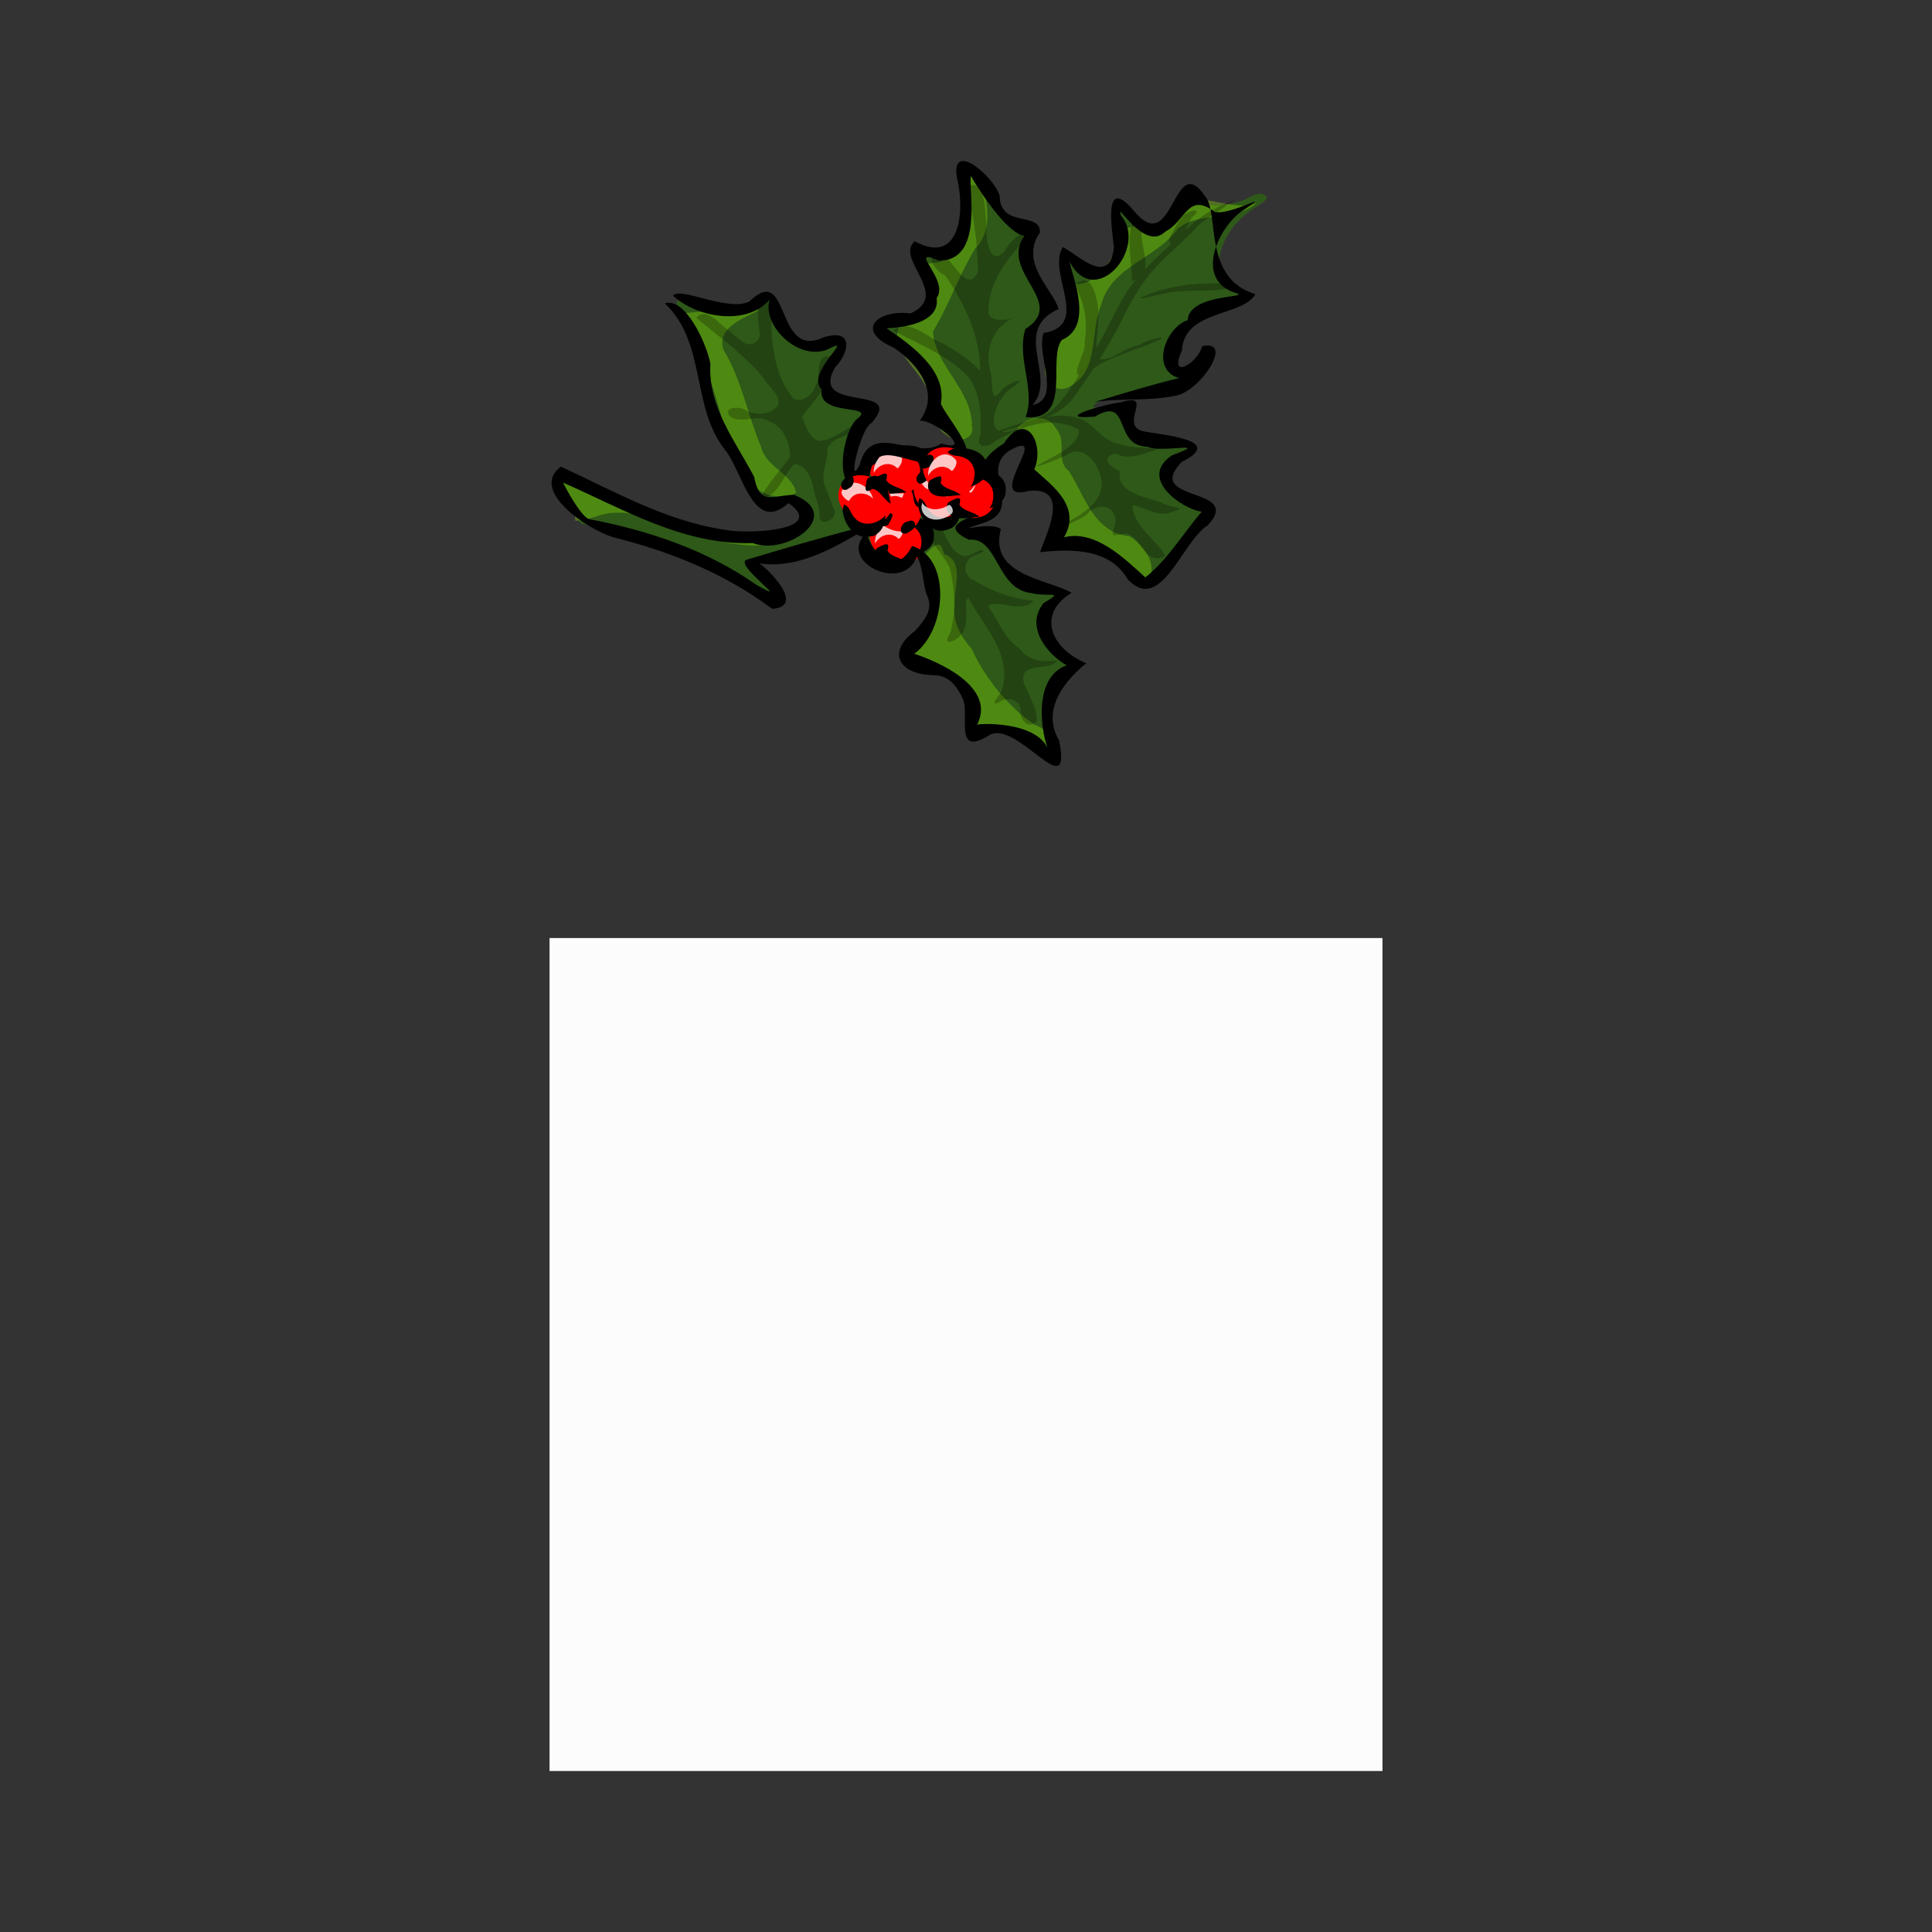 <svg:svg xmlns:dc="http://purl.org/dc/elements/1.1/" xmlns:ns1="http://sodipodi.sourceforge.net/DTD/sodipodi-0.dtd" xmlns:ns2="http://www.inkscape.org/namespaces/inkscape" xmlns:ns4="http://creativecommons.org/ns#" xmlns:rdf="http://www.w3.org/1999/02/22-rdf-syntax-ns#" xmlns:svg="http://www.w3.org/2000/svg" height="579.865" id="svg2" version="1.0" viewBox="-164.933 -47.382 579.865 579.865" width="579.865" ns1:docbase="/home/theresa/pictures/openclipart svg" ns1:docname="TheresaKnott_Holly_2_no_shadow.svg" ns1:version="0.32" ns2:export-filename="C:\joanna\Gfx\drawings_vector\admin\thumbs\TheresaKnott_Holly_2.png" ns2:export-xdpi="93.783981" ns2:export-ydpi="93.783981" ns2:output_extension="org.inkscape.output.svg.inkscape" ns2:version="0.46dev+devel">
  <svg:rect x="-164.933" y="-47.382" width="579.865" height="579.865" fill="#333333" stroke="none"/>
  <ns1:namedview bordercolor="#666666" borderopacity="1.0" id="base" pagecolor="#ffffff" showgrid="false" showguides="true" ns2:current-layer="layer2" ns2:cx="110.36" ns2:cy="96.080002" ns2:document-units="px" ns2:guide-bbox="true" ns2:pageopacity="0.0" ns2:pageshadow="2" ns2:window-height="643" ns2:window-width="791" ns2:window-x="6" ns2:window-y="60" ns2:zoom="2.2481265" />
  <svg:g id="layer1" transform="translate(447.86 -53.199)" ns2:groupmode="layer" ns2:label="Layer 1">
    <svg:path d="m-447.86 412.36v-125h125 125v125 125h-125-125v-125z" id="path1546" style="fill:#fcfcfc" />
  </svg:g>
  <svg:g id="layer2" transform="translate(447.86 -53.199)" ns2:groupmode="layer" ns2:label="leaf markings">
    <svg:path d="m-253.43 114.38c-0.8 3.68-1.32 4.03-5.11 3.46l-3.45-0.52 0.93-3.69c2.5-9.97 9.25-16.444 18.12-17.408 3.08-0.335 5.3-0.898 4.93-1.253-0.36-0.354-2.67-2.123-5.13-3.931-4.43-3.271-4.45-3.31-3.61-8.132 0.98-5.602 4.64-10.847 10-14.317 4.55-2.947 4.82-3.303 3.26-4.405-0.7-0.496-2.67-0.101-4.37 0.878-1.69 0.979-5.06 2.025-7.48 2.326-3.67 0.454-5 0.089-7.95-2.172-1.95-1.494-3.62-2.629-3.7-2.522s-0.82 2.244-1.63 4.75c-1.36 4.145-1.78 4.692-4.65 6.062-4.39 2.094-8.94-0.022-12.9-6.001-2.03-3.055-2.98 0.914-1.25 5.171 1.82 4.46 1.08 8.754-2.27 13.151-2.78 3.647-5.1 3.479-9.57-0.693-2.13-1.992-3.96-3.164-4.27-2.748-0.31 0.399 0.28 4.452 1.31 9.007 2.09 9.257 0.88 14.187-3.7 15.087-3.63 0.72-3.94 1.8-2 7.16 1.38 3.81 1.41 5.86 0.12 9.15-1.95 4.97-4.02 7.12-5.73 5.91-0.88-0.62-0.54-1.76 1.19-4.03 1.98-2.59 2.14-3.43 0.92-4.59-0.83-0.78-2.11-3.94-2.85-7.02-1.2-5.04-1.07-5.95 1.32-9.08 1.46-1.92 3.71-4.248 4.99-5.181 2.28-1.647 2.25-1.765-0.82-3.945-1.75-1.236-3.84-3.81-4.66-5.719-1.58-3.703-1.47-10.078 0.2-12.29 1.66-2.181 0.35-3.514-3.32-3.396-3.73 0.119-5.39-1.337-7.09-6.2-0.88-2.51-6.85-10.914-8.67-12.198-1.21-0.856-2.54 1.916-1.6 3.33 1.15 1.722 0.56 17.757-0.77 20.893-1.26 2.976-4.36 3.468-9.56 1.522-4.74-1.772-5.48-0.558-2.33 3.818 3.02 4.202 3.64 7.371 2.23 11.541-1.51 4.475-5.34 6.725-10.73 6.305-2.23-0.17-4.3 0.02-4.61 0.42-0.3 0.4 1.59 2.24 4.21 4.1 6.15 4.34 12.53 11.91 13.26 15.74 0.38 1.95-0.12 3.92-1.43 5.64-2.17 2.85-1.17 4.58 2.19 3.77 2.48-0.6 3.89 0.44 5.92 4.36 2.67 5.11 1.57 7.64-2.17 5-2.12-1.5-5.8-1.04-8.06 1.01-1.18 1.08-2.42 0.87-5.84-1.01-2.79-1.54-5.15-2.14-6.61-1.7-3.12 0.95-5.93 4.91-5.61 7.91 0.23 2.15 0.03 2.47-1.49 2.37-3.31-0.22-3.59-1.38-2.06-8.52 1.23-5.77 2.11-7.74 4.57-10.18 3.61-3.6 2.99-4.46-3.13-4.35-2.33 0.04-5.31-0.71-6.68-1.68-3.55-2.51-3.58-6.2-0.1-11.67 1.62-2.54 2.66-4.81 2.32-5.05-0.35-0.24-3.2-0.06-6.34 0.4-3.85 0.57-6.43 0.33-7.94-0.74-2.88-2.03-6.03-7.66-5.81-10.395 0.25-3.17-1.34-3.678-4.38-1.408-3.17 2.359-15.55 2.586-21.02 0.385-4.44-1.787-5.02-0.776-1.87 3.278 3.43 4.4 6.38 12.76 8.07 22.81 0.93 5.57 2.49 10.01 4.79 13.63 1.87 2.95 5.36 9.14 7.77 13.75l4.37 8.39 2.07-1.3c4.09-2.58 5.15-2.8 7.45-1.55 3.47 1.89 4.64 5.04 2.77 7.5-3.33 4.36-22.28 4.79-35.67 0.82-6.15-1.83-32.82-13.54-36.08-15.85-4.54-3.2-4.81 1.83-0.38 7.13 1.53 1.83 3 4.34 3.27 5.57 0.39 1.78 0.89 2.21 2.44 2.12 2.28-0.13 15.56 3.59 27.72 7.77 6.24 2.15 11.32 4.73 18.94 9.63 10.82 6.95 12.4 7.29 11.63 2.48-0.23-1.45-1.86-3.23-4.96-5.42l-4.62-3.27 8.4-1.07c7.64-0.98 17.67-4.35 19.44-6.54 0.39-0.48 2.05-0.86 3.7-0.86 2.89 0.02 2.98 0.11 2.84 2.78-0.21 3.72 2.47 6.64 6.68 7.28 2.91 0.44 3.75 0.06 5.8-2.64 3.33-4.36 5.11-2.81 7.52 6.54 1.74 6.71 1.69 7.89-0.5 12.5-1.33 2.8-3.74 6.33-5.35 7.84-3.52 3.28-2.67 4.28 4.89 5.81 2.63 0.54 6.13 1.93 7.77 3.1 4.2 3 6.98 9.5 5.71 13.38-1.51 4.61-1.02 5.4 2.07 3.35 4.61-3.05 8.38-2.29 16.1 3.27 3.71 2.67 6.92 4.63 7.14 4.34 0.22-0.28-0.38-2.81-1.33-5.61-3.07-9.07-0.41-18.74 5.77-20.97 3.38-1.21 3.38-1.21-2.64-5.11-5.4-3.5-6.81-6.18-5.65-10.77 0.78-3.12 1.26-3.74 3.91-5 4.1-1.96 3.16-3.58-2.05-3.5-8.52 0.13-16.61-6.89-16.3-14.17l0.16-3.82-4.8 1.17c-4.37 1.06-4.82 0.98-5.14-1.01s-0.01-2.24 3.53-2.9c2.95-0.54 4.32-1.42 5.77-3.7 1.64-2.58 1.6-3.52-0.29-6.84l-2.2-3.86 4.05-4.59c4.82-5.46 8.02-7.66 9.09-6.22 1.19 1.61-0.09 9.6-1.94 12.05-1.95 2.6-1.24 3.37 2.44 2.64 2.7-0.53 7.37 1.92 8.18 4.28 1.22 3.54 0.4 8.57-1.9 11.6l-2.48 3.27 4.86-0.98c2.66-0.55 6.48-0.57 8.48-0.04 4.39 1.14 11.78 6.45 14.08 10.11 0.92 1.46 2.03 2.6 2.46 2.54 2.05-0.3 6.98-5.5 8.6-9.06 1.14-2.5 2.62-4.41 4.16-5.37 1.32-0.82 3.61-3.09 5.1-5.03 3.06-4.02 2.44-6.42-1.57-6.02-3.41 0.33-9-3.77-9.33-6.85-0.3-2.82 1.89-6.01 5.42-7.91 3.09-1.67 3-3.22-0.17-2.95-1.31 0.11-5.1-0.24-8.42-0.79-5.28-0.86-6.25-1.31-7.69-3.61-1.17-1.86-1.23-3.18-0.22-4.51 2.05-2.69 0.31-3.38-5.39-2.14-2.72 0.59-5.02 0.64-5.11 0.11-0.38-2.19 13.31-5.03 18.44-3.82 1.33 0.31 2.8 0.07 3.26-0.54 0.47-0.61 1.65-1.16 2.63-1.21 1.38-0.08 7.56-11.59 6.77-7.92z" id="path10349" style="fill:#2e5918" ns1:nodetypes="ccccssssssssssssssssssssssssssssssssssssssssssssssssssssssssssssssssscccsssssssssscccsssssssssssssssssssscccssscccsssscccsssssssssssssssssss" />
    <svg:path d="m-408.2 99.854c7.54-0.624 17.02-1.524 23.39-1.035-4.6 2.491-13.13 5.241-10.83 12.011 5.46 8.97 7.2 19.49 11.27 29.09 1.43 6.13 9.1 7.85 10.55 13.74-4.36 2.88-11.63 0.48-14.45-3.74-8.66-11.87-7.82-27.63-16.3-39.72-1.84-2.88-4.18-6.97-3.63-10.346z" id="path10351" style="opacity:.298;fill:#9dff02" />
    <svg:path d="m-445.39 148.95c2.13-1.95 5.12-0.27 7.12 1.03 4.75 3 9.97 5.18 15.3 7.04 2.85 0.99 5.61 2.25 8.38 3.38 7.97 1.78 14.9 7.29 23.36 7.06 6.12 1.54 12.71 0.88 18.53-1.42-6.72 4.46-15.43 3.95-23.05 2.41-3.44-0.82-7.09-1.17-10.15-2.98-7.35-3.5-15.46-6.32-23.78-5.68-3.57 0.42-6.85 2.4-10.5 2.3 0.32-4.99-4.72-8.33-5.25-13.09 0.01-0.02 0.02-0.04 0.04-0.05z" id="path10508" style="opacity:.298;fill:#9dff02" />
    <svg:path d="m-324.97 58.229l0.04-0.006c0.01-0.001 0.04-0.006 0.04-0.007 2.83-2.674 6.68-0.443 7.09 2.954 1.48 6.399 2.89 14.17-2.36 19.292-4.83 8.005-7.87 17.05-12.63 24.878 0.76 10.47 11.74 17.44 11.72 28.33 1 4.41-4.94 5.18-7.61 2.77-5.43-3.29-2.37-10.32-6.26-14.68-2.91-5.67-10.34-10.84-8.16-17.8 8.31-1.27 9.39-10.984 7.81-17.463-0.75-2.689 4.31-0.966 5.84-2.773 8.51-5.113 7.79-17.107 4.76-25.03-0.01-0.011-0.03-0.051-0.04-0.062 0-0.001-0.02-0.016-0.02-0.018-0.06-0.053-0.15-0.132-0.22-0.188 0-0.002-0.02-0.017-0.02-0.018 0-0.002-0.02-0.017-0.03-0.019v-0.042c-0.01-0.002-0.03-0.017-0.03-0.019s0.02-0.022 0.02-0.024c0-0.003 0.02-0.023 0.02-0.025 0-0.003 0.02-0.023 0.02-0.025 0-0.003 0.01-0.022 0.02-0.025z" id="path10506" style="opacity:.298;fill:#9dff02" />
    <svg:path d="m-291.44 91.08c8.22 0.959 12.51-7.435 14.84-13.707 1-3.309 3.7-4.347 6.76-2.998 5 1.339 9.35-2.359 10.62-6.666 6.92-5.125 16.24 1.995 23.52-0.945-6.38 5.724-17.32 2.406-23.57 7.655-6.22 8.869-20.18 11.421-22.98 22.82-3.57 7.941-0.37 19.751-9.42 24.551-4.26 2.64-8.06-1.85-7.48-5.71-0.35-4.84 2.42-9.4 6.28-11.87 2.28-4.07-0.49-9.161 1.43-13.13z" id="path10504" style="opacity:.298;fill:#9dff02" />
    <svg:path d="m-307.06 133.89c3.02-3.34 9.05-3.76 11.29 0.66 3.39 3.82-0.33 9.46 3.71 12.57 4.79 7.27 7.56 18.67 18.21 19.62 3.99 2.29 8.03 7.83 6.31 12.28-4.7 1.38-6.65-4.52-10.93-5.44-5.61-2.94-13.55-3.14-17.88-6.97 6.79-4.98 1.58-15.32-6-16.32-0.31 0.01-0.6-0.02-0.81-0.08-0.08-0.02-0.16-0.05-0.22-0.07-0.01-0.01-0.04-0.03-0.05-0.04-0.01 0-0.03-0.02-0.03-0.02-0.02-0.01-0.06-0.04-0.08-0.05 0-0.01-0.03-0.03-0.05-0.04l-0.02-0.02c-0.02-0.01-0.05-0.06-0.06-0.08-0.01 0-0.04-0.03-0.05-0.03-0.01-0.01-0.03-0.05-0.03-0.06-0.01-0.01-0.03-0.05-0.04-0.07-0.05-0.1-0.1-0.23-0.12-0.35-0.01-0.02-0.01-0.06-0.02-0.09-0.16-1.49 1.42-4.27 0.84-5.77 0.41-3.49-0.99-7.77-4.61-8.75 0.13-0.19 0.25-0.38 0.39-0.56 0.07-0.08 0.12-0.16 0.19-0.25 0.02-0.02 0.03-0.04 0.06-0.07z" id="path10502" style="opacity:.298;fill:#9dff02" />
    <svg:path d="m-335.6 172.52s0.03-0.01 0.04-0.01 0.05-0.02 0.06-0.03c0.72-0.43 2.8-3.11 4.26-3.2 0.01 0 0.04-0.01 0.05-0.01 0.03 0 0.08 0 0.11 0.01 0.02 0 0.06 0.01 0.07 0.01 0.07 0.01 0.14 0.04 0.2 0.06 0.02 0.01 0.07 0.02 0.09 0.03 0 0 0.02 0.02 0.03 0.02 0.01 0.01 0.04 0.03 0.05 0.03 0.03 0.02 0.07 0.05 0.1 0.08 0.01 0 0.02 0.01 0.03 0.02 0.04 0.04 0.12 0.09 0.16 0.15 0.15 0.18 0.28 0.46 0.38 0.8 0.22 0.54 0.43 1.1 0.63 1.66 6.25 2.31 2.65 10.48 3.08 15.33-0.69 5 1.9 9.51 5.07 13.07 4.21 8.98 10.91 17.39 19.05 22.88 1.03 0.37 2.02 0.89 2.92 1.61 1.61 0.97 2.38 3.77 3.2 8.32-6.41-1.32-12.75-9.27-17.55-8.9-4.23 0.78-6.52 1.47-7.52 1.09-0.01-0.01-0.06-0.01-0.07-0.01s-0.03-0.02-0.03-0.02c-0.01-0.01-0.04-0.03-0.05-0.04 0 0-0.02-0.01-0.03-0.02-0.01 0-0.04-0.02-0.05-0.03s-0.03-0.03-0.05-0.04c0 0-0.02-0.01-0.02-0.02-0.01 0-0.05-0.03-0.06-0.03-0.01-0.02-0.04-0.06-0.05-0.08-0.01-0.01-0.03-0.05-0.04-0.06 0-0.02-0.02-0.05-0.03-0.06 0-0.02-0.02-0.05-0.03-0.07-0.31-0.73 0.01-2.23 0.68-4.89-1.76-7.98-8.46-14.03-16.66-15.89-0.98-0.1-1.6-0.37-1.94-0.72 0-0.01-0.02-0.02-0.02-0.02-0.03-0.02-0.07-0.08-0.09-0.1 0 0-0.02-0.01-0.02-0.02-0.02-0.03-0.05-0.09-0.07-0.12-0.04-0.08-0.09-0.18-0.11-0.27-0.01-0.03-0.02-0.1-0.02-0.13-0.23-1.54 2.15-3.91 3.32-4.93 5.31-7.37 4.26-17.56 0.91-25.43 0.01 0 0.01-0.02 0.02-0.02z" id="path10500" style="opacity:.298;fill:#9dff02" />
    <svg:g id="g10353" transform="matrix(-.604 .792 .823 .582 -248.95 -256.98)">
      <svg:path d="m361.55 231.95a10.934 12.027 0 1 1 -0.08 -1.48" id="path10355" style="fill:#ff0000" transform="matrix(.633 0 0 .697 181.41 19.262)" ns1:cx="350.6163" ns1:cy="231.94919" ns1:end="6.1600424" ns1:open="true" ns1:rx="10.93398" ns1:ry="12.027378" ns1:start="0" ns1:type="arc" />
      <svg:path d="m404.8 172.3c-2.16-0.43-3.55 2.25-1.06 2.76 2.02 1.22 5.32-1.81 2.4-2.7-0.44-0.11-0.89-0.08-1.34-0.06zm-7.63 5.22c-3.34 2.98-5.58 9.11-0.72 11.89 2.09 1.56 5.02 0.51 6.91-0.81-3.87-0.33-6.83-3.43-5.96-6.73 0.18-1.81 2.06-3.14 1.42-5.06-0.55 0.24-1.1 0.48-1.65 0.71zm11.4 0.42c-2.22 1.04-3.66 1.81-0.91 2.82 1.01 2.24-0.84 4.66-0.46 6.99 1.94-2.44 6.31-5.74 3.95-8.99-0.61-0.56-1.76-1.38-2.58-0.82z" id="path10357" style="fill:#000000" />
      <svg:path d="m407.83 176.33c-1.5-1.17-3.55-1.57-5.41-1.16-1.21 0.26-2.39 0.99-2.9 2.14-0.42 0.91-0.39 1.95-0.15 2.9 0.28 0.67 1.04 0.95 1.7 1.1 0.54 0.09 1.11 0.18 1.65 0.02 0.24-0.28-0.07-0.8 0.04-1.18 0.06-1.3 0.9-2.49 2.04-3.09 1.01-0.55 2.21-0.73 3.33-0.53-0.1-0.07-0.2-0.13-0.3-0.2z" id="path10359" style="opacity:.775;fill:#ffffff" />
    </svg:g>
    <svg:path d="m361.55 231.95a10.934 12.027 0 1 1 -0.08 -1.48" id="path10361" style="fill:#ff0000" transform="matrix(-.518 .373 -.427 -.548 -63.215 153.87)" ns1:cx="350.6163" ns1:cy="231.94919" ns1:end="6.1600424" ns1:open="true" ns1:rx="10.93398" ns1:ry="12.027378" ns1:start="0" ns1:type="arc" />
    <svg:path d="m-339.42 165.09c2.03-0.94 1.52-3.86-0.83-2.8-2.39 0.23-3.24 4.56-0.31 3.55 0.43-0.18 0.79-0.47 1.14-0.75zm3.03-8.61c0.91-4.3-1.01-10.45-6.68-9.77-2.66 0-4.42 2.56-5.16 4.71 3.37-2.03 7.69-1.34 8.99 1.78 0.96 1.53 0.24 3.69 1.94 4.82 0.31-0.51 0.61-1.02 0.91-1.54zm-9.56 6.4c1.17-2.14 1.88-3.58-0.99-2.76-2.2-1.17-2.16-4.16-3.9-5.77-0.1 3.06-1.65 8.23 2.28 9.4 0.83 0.08 2.28 0.05 2.61-0.87z" id="path10363" style="fill:#000000" />
    <svg:path d="m-348.59 158.29c-0.62-1.78-0.3-3.82 0.72-5.4 0.66-1.04 1.76-1.89 3.05-2 1.01-0.09 2.01 0.28 2.84 0.81 0.55 0.48 0.56 1.28 0.48 1.94-0.09 0.53-0.21 1.09-0.54 1.53-0.35 0.14-0.75-0.32-1.15-0.34-1.27-0.37-2.7 0.02-3.67 0.88-0.87 0.75-1.45 1.81-1.64 2.92-0.03-0.12-0.06-0.23-0.09-0.34z" id="path10365" style="opacity:.775;fill:#ffffff" />
    <svg:g id="g10367" transform="matrix(-.604 .792 .823 .582 -249.34 -278.17)">
      <svg:path d="m361.55 231.95a10.934 12.027 0 1 1 -0.08 -1.48" id="path10369" style="fill:#ff0000" transform="matrix(.633 0 0 .697 181.41 19.262)" ns1:cx="350.6163" ns1:cy="231.94919" ns1:end="6.1600424" ns1:open="true" ns1:rx="10.93398" ns1:ry="12.027378" ns1:start="0" ns1:type="arc" />
      <svg:path d="m404.8 172.3c-2.16-0.43-3.55 2.25-1.06 2.76 2.02 1.22 5.32-1.81 2.4-2.7-0.44-0.11-0.89-0.08-1.34-0.06zm-7.63 5.22c-3.34 2.98-5.58 9.11-0.72 11.89 2.09 1.56 5.02 0.51 6.91-0.81-3.87-0.33-6.83-3.43-5.96-6.73 0.18-1.81 2.06-3.14 1.42-5.06-0.55 0.24-1.1 0.48-1.65 0.71zm11.4 0.42c-2.22 1.04-3.66 1.81-0.91 2.82 1.01 2.24-0.84 4.66-0.46 6.99 1.94-2.44 6.31-5.74 3.95-8.99-0.61-0.56-1.76-1.38-2.58-0.82z" id="path10371" style="fill:#000000" />
      <svg:path d="m407.83 176.33c-1.5-1.17-3.55-1.57-5.41-1.16-1.21 0.26-2.39 0.99-2.9 2.14-0.42 0.91-0.39 1.95-0.15 2.9 0.28 0.67 1.04 0.95 1.7 1.1 0.54 0.09 1.11 0.18 1.65 0.02 0.24-0.28-0.07-0.8 0.04-1.18 0.06-1.3 0.9-2.49 2.04-3.09 1.01-0.55 2.21-0.73 3.33-0.53-0.1-0.07-0.2-0.13-0.3-0.2z" id="path10373" style="opacity:.775;fill:#ffffff" />
    </svg:g>
    <svg:path d="m361.55 231.95a10.934 12.027 0 1 1 -0.08 -1.48" id="path10375" style="fill:#ff0000" transform="matrix(.383 -.502 .574 .405 -597.89 236.01)" ns1:cx="350.6163" ns1:cy="231.94919" ns1:end="6.1600424" ns1:open="true" ns1:rx="10.93398" ns1:ry="12.027378" ns1:start="0" ns1:type="arc" />
    <svg:path d="m-327.01 151.71c-0.53-1.8-1.98-3.32-3.75-4.07-1.16-0.5-2.56-0.61-3.69 0.01-0.89 0.47-1.5 1.32-1.87 2.21-0.18 0.69 0.28 1.35 0.74 1.86 0.38 0.39 0.8 0.79 1.34 0.97 0.37-0.07 0.43-0.67 0.75-0.91 0.83-0.99 2.24-1.44 3.54-1.26 1.16 0.15 2.26 0.71 3.07 1.52-0.05-0.11-0.09-0.22-0.13-0.33z" id="path10377" style="opacity:.775;fill:#ffffff" />
    <svg:path d="m-336.97 148.02c-1.66 1.46-0.29 4.12 1.63 2.45 2.22-0.89 1.73-5.27-0.77-3.48-0.35 0.28-0.61 0.66-0.86 1.03zm-0.31 9.08c0.43 4.38 4.13 9.72 9.34 7.49 2.55-0.74 3.46-3.68 3.52-5.95-2.61 2.88-6.95 3.43-9.14 0.81-1.38-1.2-1.35-3.46-3.31-4.07-0.14 0.58-0.27 1.15-0.41 1.72zm7.22-8.79c-0.48 2.37-0.72 3.95 1.78 2.36 2.45 0.5 3.33 3.38 5.48 4.43-0.84-2.95-0.91-8.33-5.02-8.36-0.83 0.16-2.2 0.6-2.24 1.57z" id="path10379" style="fill:#000000" />
    <svg:path d="m-251.99 109.74c-1.2 4.99-10.28 10.47-6.07 1.3 0.67-12.336 18.06-10.05 22.05-16.936-16.06-4.815-10.57-24.567-15.2-29.543-9.66-13.966-9.25 19.447-21.47 4.292-9.14-10.599-6.34 5.805-5.78 11.264-1.39 11.707-10.33 2.533-15.33-0.151-4.93 7.724 8.62 23.464-5.78 25.804-2.36 6.62 5.57 19.76-3.36 21.63 7.69-8.46-6.61-22.41 7.87-28.831-1.79-6.019-11.92-13.885-5.6-23.006 0.05-6.542-11.99-1.036-12.1-11.054-2.06-6.255-15.96-17.828-12.44-3.521 1.84 9.235 0.22 24.424-13.04 17.267-6.19 5.189 11.09 16.132-1.31 21.63-9.98-1.264-16.88 5.235-4.87 10.325 7.75 5.41 13.71 13.73 7.67 21.89 4.35-0.44 16.73 9.91 6.52 6.82-8.03 5.52-21.09-7.37-24.58 6.5-3.93 7.42 0.31-11.26 3.61-12.66 10.6-12.02-18.94-2.66-10.98-16.64 4.45-4.61 5.71-12.02-3.62-8.98-14.51 6.68-9.67-22.884-22.11-10.813-6.52 3.158-20.9-4.646-22.87-1.75 7.17 6.633 22.35 9.203 29.04 1.071-2.6 7.362 8.12 18.512 17.17 15.132 9.46-4.96-6.74 6.71-1.61 11.96-1.36 8.4 17.07 4.1 10.48 8.92-4.97 4.77-7.3 26.8 3.84 17.31 1.78-14.29 14.97 0.24 22.86-5.68 14.78 3.7-0.35-12.8-1.39-16.33 1.81-9.96-8.85-17.57-16.33-22.63-0.77 0 16.41 0.07 15.04-9.053 4.04-5.527-9.38-15.561 0.65-11.235 13.65 0.164 8.81-21.578 9.64-25.38 3.93 6.716 11.51 17.485 16.07 17.914-7.73 10.921 13.11 19.93 0.28 27.984-2.76 8.89 3.21 18.07 0.07 26.46 14.27 1.21 6.38-17.71 10.91-23.19 9.92-4.25 2.66-19.911 2.34-23.409 7.67 14.572 23.43-4.191 15.48-13.787-2.33-5.88 6.71 11.103 13.19 4.706 6.25-3.204 6.74-12.051 14.88-5.887 5.29 0.99 18.76-7.316 7.82-0.067-7.49 5.636-13.91 21.031-1.04 24.526 3.18 1.291-14.57 0.241-14.93 7.998-7.15 2.24-12.59 17.66 0.96 17.95 4.83-3.41-12.47 1.62-29 6.65 7.61-1.32 15.93-0.14 24.72-1.98 7.53-1.74 17.25-17 7.65-14.79z" id="path10381" style="fill:#000000" ns1:nodetypes="cccccccccccccccccccccccccccccccccccccccccccccccccc" />
    <svg:path d="m-294.93 228c-5.74-9.57 2.6-18.68 8.19-23.12-10.1-4.05-15.39-14.41-4.44-21.14-6.84-4.08-24.97-5.09-21.22-19.07-3.16-2.8-16.76 1.95-5.13-1.95 13.2-4.27-3.14-17.16 9.44-22.55 9.56-4.2-9.21 16.62 3.97 13.01 13.18-1.56 4.87 13.87 3.5 18.37 9.21-1.01 20.92-1.2 26.26 8.1 10 10.72 16.26-11.3 24.02-16.12 11.13-11.88-19.55-6.74-7.8-19.06 13.53-6.71-5.97-8.06-11.55-9.22-7.47-1.84 3.68-11.94-6.64-8.68-4.59 0.39-21.41 5.36-7.85 4.29 10.97-6.49 5.26 8.85 15.78 9.04 4.37 2.02 19.5-1.95 7.39 2.57-10.48 6.93 3.33 16.3 8.9 16.91-5.62 6.57-10.09 14.3-16.92 19.74-5.99-5.4-14.94-14.45-24.42-12.04 5.55-9.45-4.19-15.98-8.91-20.39 3.23-7.54-2.38-18.15-9.14-7.78-7.04 4.29-9.83 10.09-3.42 16.29-0.01 6.11-19.21 6.74-7.08 12.61 8.91-0.93 8.08 15.02 18.98 16.05 4.7 1.25 10.18-0.96 3.43 2.98-5.86 7.37 1.71 15.81 6.95 18.65-10.46 3.79-7.6 20.87-5.31 25.92-2.93-9.69-22.62-8.41-21.61-8.01 6.01-11.6-12.26-19.22-18.82-21.36 9.79-7.11 11.17-28.74-0.65-32.37-5.43 10.77-13.56-0.3-13.52-4.11-9.56 8.7 10.83 18.58 14.91 7.36 1.56 1.56 1.84 7.84 2.91 11.23 2.32 4.44-0.49 7.76-3.47 11.05-8.5 6.31-4.89 12.99 5.38 13.26 4.96-0.03 7.28 3.37 9.11 7.33 1.88 5.19-2.73 17.14 7.66 10.81 8.1-5.48 25.32 21.85 21.12 1.4z" id="path10514" style="fill:#000000" />
    <svg:path d="m-354.87 164.2c-10.68 2.72-23.91 6.63-33.31 9.47-5.98 0.7 14.95 14.95 2.18 7.53-14.66-10.28-32.29-16.23-49.89-19.55-2.55-0.48-8.32-11.49-7.83-10.95 18.19 7.98 36.09 18.8 56.86 18.11 9.98 3.95 27.7-8.25 12.45-14.45-6.24-0.06-10.33 3.62-12.04-5.43-5.63-10.79-13.9-20.99-13.12-33.89-1.28-6.7-7.79-20.167-13.67-18.16 12.52 11.84 7.8 30.89 17.98 43.86 5.22 6.15 8.46 25.75 19.1 16.08 11.95 8.31-12.55 9.37-18.83 8.04-17.76-2.54-33.59-11.69-49.48-18.99-9.52 7.1 7.84 18.76 15.64 21.17 17.16 4.27 33.72 10.96 47.79 21.51 11.39-0.77-4.14-14.58-4.13-13.7 10.62 1.79 20.74-3.56 29.54-8.64l1.05-1.18-0.29-0.83z" id="path10512" style="fill:#000000" />
    <svg:g id="g10383" transform="matrix(-.604 .792 .823 .582 -227.38 -270.81)">
      <svg:path d="m361.55 231.95a10.934 12.027 0 1 1 -0.08 -1.48" id="path10385" style="fill:#ff0000" transform="matrix(.633 0 0 .697 181.41 19.262)" ns1:cx="350.6163" ns1:cy="231.94919" ns1:end="6.1600424" ns1:open="true" ns1:rx="10.93398" ns1:ry="12.027378" ns1:start="0" ns1:type="arc" />
      <svg:path d="m404.8 172.3c-2.16-0.43-3.55 2.25-1.06 2.76 2.02 1.22 5.32-1.81 2.4-2.7-0.44-0.11-0.89-0.08-1.34-0.06zm-7.63 5.22c-3.34 2.98-5.58 9.11-0.72 11.89 2.09 1.56 5.02 0.51 6.91-0.81-3.87-0.33-6.83-3.43-5.96-6.73 0.18-1.81 2.06-3.14 1.42-5.06-0.55 0.24-1.1 0.48-1.65 0.71zm11.4 0.42c-2.22 1.04-3.66 1.81-0.91 2.82 1.01 2.24-0.84 4.66-0.46 6.99 1.94-2.44 6.31-5.74 3.95-8.99-0.61-0.56-1.76-1.38-2.58-0.82z" id="path10387" style="fill:#000000" />
      <svg:path d="m407.83 176.33c-1.5-1.17-3.55-1.57-5.41-1.16-1.21 0.26-2.39 0.99-2.9 2.14-0.42 0.91-0.39 1.95-0.15 2.9 0.28 0.67 1.04 0.95 1.7 1.1 0.54 0.09 1.11 0.18 1.65 0.02 0.24-0.28-0.07-0.8 0.04-1.18 0.06-1.3 0.9-2.49 2.04-3.09 1.01-0.55 2.21-0.73 3.33-0.53-0.1-0.07-0.2-0.13-0.3-0.2z" id="path10389" style="opacity:.775;fill:#ffffff" />
    </svg:g>
    <svg:g id="g10391" transform="matrix(-.604 .792 .823 .582 -233.01 -277.35)">
      <svg:path d="m361.55 231.95a10.934 12.027 0 1 1 -0.08 -1.48" id="path10393" style="fill:#ff0000" transform="matrix(.633 0 0 .697 181.41 19.262)" ns1:cx="350.6163" ns1:cy="231.94919" ns1:end="6.1600424" ns1:open="true" ns1:rx="10.93398" ns1:ry="12.027378" ns1:start="0" ns1:type="arc" />
      <svg:path d="m404.8 172.3c-2.16-0.43-3.55 2.25-1.06 2.76 2.02 1.22 5.32-1.81 2.4-2.7-0.44-0.11-0.89-0.08-1.34-0.06zm-7.63 5.22c-3.34 2.98-5.58 9.11-0.72 11.89 2.09 1.56 5.02 0.51 6.91-0.81-3.87-0.33-6.83-3.43-5.96-6.73 0.18-1.81 2.06-3.14 1.42-5.06-0.55 0.24-1.1 0.48-1.65 0.71zm11.4 0.42c-2.22 1.04-3.66 1.81-0.91 2.82 1.01 2.24-0.84 4.66-0.46 6.99 1.94-2.44 6.31-5.74 3.95-8.99-0.61-0.56-1.76-1.38-2.58-0.82z" id="path10395" style="fill:#000000" />
      <svg:path d="m407.83 176.33c-1.5-1.17-3.55-1.57-5.41-1.16-1.21 0.26-2.39 0.99-2.9 2.14-0.42 0.91-0.39 1.95-0.15 2.9 0.28 0.67 1.04 0.95 1.7 1.1 0.54 0.09 1.11 0.18 1.65 0.02 0.24-0.28-0.07-0.8 0.04-1.18 0.06-1.3 0.9-2.49 2.04-3.09 1.01-0.55 2.21-0.73 3.33-0.53-0.1-0.07-0.2-0.13-0.3-0.2z" id="path10397" style="opacity:.775;fill:#ffffff" />
    </svg:g>
    <svg:path d="m361.55 231.95a10.934 12.027 0 1 1 -0.08 -1.48" id="path10399" style="fill:#ff0000" transform="matrix(.383 -.502 .574 .405 -620.52 237.88)" ns1:cx="350.6163" ns1:cy="231.94919" ns1:end="6.1600424" ns1:open="true" ns1:rx="10.93398" ns1:ry="12.027378" ns1:start="0" ns1:type="arc" />
    <svg:path d="m-350.86 155.16c-0.52-1.8-1.97-3.31-3.75-4.07-1.15-0.49-2.56-0.6-3.68 0.01-0.89 0.47-1.5 1.32-1.87 2.21-0.18 0.7 0.28 1.36 0.73 1.86 0.39 0.39 0.81 0.79 1.35 0.97 0.36-0.07 0.42-0.67 0.75-0.9 0.83-1 2.23-1.45 3.54-1.26 1.16 0.14 2.25 0.7 3.06 1.51-0.04-0.11-0.08-0.22-0.13-0.33z" id="path10401" style="opacity:.775;fill:#ffffff" />
    <svg:path d="m-359.61 149.89c-1.66 1.46-0.29 4.11 1.64 2.45 2.22-0.89 1.72-5.27-0.78-3.48-0.35 0.28-0.61 0.66-0.86 1.03zm-0.3 9.08c0.43 4.38 4.12 9.72 9.34 7.49 2.54-0.75 3.45-3.69 3.51-5.95-2.61 2.88-6.95 3.42-9.14 0.81-1.38-1.2-1.34-3.47-3.31-4.07-0.13 0.58-0.27 1.15-0.4 1.72zm7.22-8.79c-0.48 2.37-0.72 3.95 1.78 2.36 2.45 0.5 3.32 3.37 5.47 4.43-0.83-2.95-0.91-8.34-5.02-8.36-0.82 0.16-2.19 0.6-2.23 1.57z" id="path10403" style="fill:#000000" />
    <svg:path d="m-322.97 62.24c6.14-4.114 5.77 7.417 6.21 11.018-0.16 3.284 0.52 13.021 5.52 8.02 1.27-3.132 6.76-7.311 8.89-6.675 0.03 0.011 0.09 0.035 0.12 0.048-6.38 6.655-13.6 14.27-13.84 23.867-0.7 3.902 4.46 3.492 6.79 2.972-5.87 3.04-8.04 10.03-6.21 16.04 0.58 2.05 0.23 5.9 1 6.84 0.01 0.01 0.02 0.05 0.03 0.06s0.04 0.03 0.05 0.04c0.01 0 0.02 0.01 0.03 0.02 0.01 0 0.04 0.03 0.05 0.03 0.02 0.01 0.07 0.02 0.1 0.03l0.02 0.02c0.01 0 0.04-0.01 0.05-0.01 0.01 0.01 0.05 0.02 0.07 0.02 0.05 0 0.11-0.01 0.18-0.03 0.04-0.01 0.12-0.05 0.17-0.07 0.43-0.22 1.02-0.82 1.8-1.89 1.25-1.24 4.4-2.65 5.03-2.5 0 0 0.02 0.01 0.03 0.02l0.02 0.01c0 0.01 0.03 0.02 0.03 0.02l0.02 0.02c0 0.01 0.01 0.04 0.01 0.04 0 0.01-0.02 0.02-0.02 0.03l0.01 0.04c-0.1 0.27-0.69 0.8-1.99 1.72-3.98 2.05-7.97 11-4.28 13.1 0.01 0 0.02 0.01 0.02 0.01 3.39-1.19 6.8-2.35 10.23-3.44h0.16c0.42-0.05 1.25-0.31 2.09-0.62 0.01 0 0.01-0.02 0.02-0.02 0.04-0.02 0.07-0.03 0.11-0.04 0.53-0.27 1.56-0.79 2.31-1.22 3.99-2.94 6.49-7.24 9.16-11.29-0.2-0.08-0.36-0.22-0.45-0.39-0.02-0.05-0.05-0.12-0.07-0.17-0.56-1.89 2.95-7.29 2.23-9.62 0.99-5.51 0.13-11.262-2.62-16.187-0.01-0.015-0.02-0.043-0.03-0.061-0.08-0.153-0.14-0.385-0.12-0.576 0.01-0.006 0-0.038 0-0.043 0-0.023 0.02-0.071 0.03-0.093 0-0.005 0.02-0.019 0.02-0.025 0-0.005 0.01-0.019 0.02-0.024 0-0.005 0.01-0.02 0.02-0.025 0-0.009 0.03-0.041 0.03-0.05 0.01-0.004 0.02-0.021 0.02-0.024 0.02-0.011 0.05-0.023 0.07-0.032 0.01-0.008 0.04-0.024 0.06-0.031 4.48-4.249 6.34 4.127 6.55 7.34 0.4 3.951-0.45 7.901-0.55 11.841 2.41-4.2 4.59-8.55 6.85-12.837 1.35-2.712 3.03-5.198 4.92-7.539-0.33 0.121-0.69 0.215-1.09 0.293 0.18-5.074-1.6-11.45-0.1-16.798l0.53-0.847c2.56-2.425 4.94 0.119 2.52 2.507-0.37 3.17 1.69 8.195 0.96 11.616 2.5-2.678 5.22-5.191 7.96-7.636-0.29-0.226-0.55-0.641-0.81-1.221 1.32-2.552 2.49-5.24 4.55-7.418 1.3-1.098 3.09-1.643 3.68-1.358 0.06 0.03 0.11 0.089 0.14 0.134 0 0.014 0.02 0.046 0.03 0.061 0 0.016 0.01 0.069 0.01 0.086 0.02 0.348-0.42 0.963-1.59 1.884-0.42 0.769-1.03 2.238-1.76 3.71 2.71-2.585 5.63-4.959 9.08-6.615 0.84-0.474 5.27-2.57 5.81-2.638 0 0 0.02 0.018 0.03 0.018 0 0.001 0.02 0.018 0.02 0.019-0.04 0.052-0.19 0.165-0.45 0.33-0.78 0.642-3.1 1.733-3.37 1.882 0.08-0.028 0.43-0.169 1.22-0.509-2.09 1.897-6.44 4.034-8.99 6.491-3.05 3.577-6.86 6.5-10.13 9.912-5.7 5.372-9.59 12.149-12.85 19.083-1.88 3.66-3.96 7.2-6.17 10.69 3.65 0.71 7.9-3.79 11.93-4.18 1.4-1.27 6.01-2.45 6.68-2.21 0 0 0.02 0.01 0.03 0.01 0 0.01 0.02 0.02 0.02 0.02l0.03 0.02-0.02 0.02c0 0.01 0.01 0.04 0.01 0.05l-0.02 0.02c0 0.01-0.02 0.02-0.02 0.03l-0.02 0.02c-0.2 0.21-0.9 0.57-2.24 1.12-6.03 2.57-12.72 4.11-18.14 7.8-1.92 2.94-3.92 5.85-5.96 8.71-2.03 2.94-5.11 4.72-8.41 6.09 2.99-0.7 6.07-0.83 9.14 0.06 5.23 1.14 7.23 6.9 12.61 7.81 3.69 1.57 11.03 1.12 12.69 1.42-4.55 1.27-9.43 3.85-13.53 1.49-1.18 0.31-1.87 0.73-2.21 1.19-0.05 0.07-0.11 0.16-0.14 0.24-0.03 0.07-0.06 0.18-0.07 0.25-0.01 0.05-0.02 0.13-0.02 0.18-0.07 1.45 2.35 3.1 3.72 3.47-1.02 6.71 7.73 7.69 12.6 9.44 1.39 1.07 4.65 1.27 5.18 1.72 0 0 0.02 0.01 0.02 0.02 0.01 0 0.01 0.03 0.01 0.04 0 0 0.03 0.01 0.03 0.02v0.04s-0.01 0.02-0.02 0.02c0 0.01 0.01 0.04 0.01 0.05l-0.02 0.02c0 0.01-0.01 0.02-0.02 0.03-0.19 0.22-0.94 0.52-2.51 0.96-3.86 1.64-9.32-2.26-11.44-2.13-0.04 6.47 8.45 11.3 9.72 15.29-6.53 3.05-7.14-6.67-12.2-6.84-1.34 0.27-2.36 0.58-2.95 0.55-0.04-0.01-0.11-0.02-0.14-0.03-0.06-0.01-0.15-0.03-0.19-0.06-0.02-0.01-0.06-0.04-0.08-0.05-0.02-0.02-0.05-0.06-0.06-0.08-0.02-0.03-0.05-0.08-0.07-0.12-0.11-0.36 0.07-1.05 0.54-2.21 1.77-5.72-4.78-8.26-8.27-3.68-1.3 1.06-6.66 3.62-7.45 3.53-0.01 0-0.02-0.01-0.03-0.01l-0.02-0.02-0.03-0.02-0.01-0.04c0-0.01 0.02-0.02 0.02-0.03 0.03-0.06 0.1-0.16 0.21-0.27 4.88-2.82 11.56-5.96 11.75-12.24 0.08-4.88-5.11-12.72-10.68-8.73-1.93 1.06-7.72 3.35-8.65 3.3-0.02 0-0.06-0.01-0.07-0.01s-0.03-0.02-0.03-0.02l-0.02-0.02c-0.01 0 0.01-0.02 0.01-0.02 0-0.01-0.02-0.02-0.02-0.02s0.02-0.02 0.02-0.03c0.01-0.01 0.04-0.05 0.05-0.07 4.38-2.51 13.01-5.96 12.5-10.68-7.95-4.84-17.59-0.76-24.91 3.24-2.57 2.42-6.46 2.41-4.53-1.95 0.21-6.49 0.04-14.06-5.35-18.83-6.05-5.45-13.8-8.43-20.92-12.28 4.78-3.62 9.35 1.44 13.5 3.22 4.66 2.31 9.02 5.22 12.66 8.87-0.07-10.35-4.64-20.224-10.61-28.647-2.7-1.202-4.49-4.232-3.96-5.657 0.04-0.081 0.1-0.172 0.15-0.241 0.05-0.068 0.13-0.15 0.19-0.205 0.06-0.042 0.12-0.104 0.19-0.137 0.64-0.322 1.82-0.21 3.62 0.653 2.66 2.302 7.03 11.042 9.72 4.475-0.13-8.466-1.14-16.977-3.7-25.101zm13.76 39.22c0.26-0.13 0.55-0.24 0.83-0.36 0.07-0.01 0.12-0.01 0.16-0.01 0 0.01 0.04 0 0.04 0 0.01 0 0.01 0.04 0.01 0.04s-0.01 0.02-0.02 0.03c-0.01 0-0.05 0.02-0.06 0.03-0.16 0.07-0.52 0.17-0.96 0.27zm-2.95 33.97c0.77 0.17 1.73 0.12 2.94-0.17 1.07-0.55 2.17-1.11 3.3-1.63-2.12 0.49-4.19 1.09-6.24 1.8zm41.37-40.08c9.25-4.479 19.94-5.006 30.09-4.112-7.37 3.261-15.74 0.618-23.35 2.897-2.16 0.29-4.88 1.253-6.74 1.215z" id="path10441" style="opacity:.247;fill:#000000" />
    <svg:path d="m-335.84 164.47c1.87-3.1 6.06-0.43 6.71 2.22 1.43 2.28 2.62 5.55 5.73 5.99 1.79 0.45 5.28-2.9 5.8-1.4-1.61 1.17-4.33 1.18-5.07 3.49-1.07 2.03 0.23 4.43 2.28 5.29 5.36 3.28 11.47 5.53 17.81 6.09-2.4 2.58-6.23 1.53-9.3 1.07-1.81-0.29-6-0.39-3.32 2 2.44 3.97 4.31 8.6 8.43 11.3 2.36 3.5 7.29 4.21 11.26 3.51-2.27 2.98-6.91 1.05-9.54 3.43-1.85 2.4 0.6 5.14 1.41 7.48 1.05 2.36 2.27 4.86 1.93 7.5-2.77 2.58-5.45-1.35-4.71-3.95-0.55-2.86-4.53-3.73-6.59-1.79-3.16 1.21 0.27-2.3 0.76-3.42 2.09-5.39 0.28-11.35-2.56-16.16-2.29-4.07-5.17-7.81-7.36-11.94-1.37 1.14-0.32 3.94-0.61 5.71 0.19 3.13-1.46 6.84-4.9 7.58-2.13 0.14 0.66-2.92 0.47-4.34 1.43-5.88 0.81-12.03-0.52-17.87-2.16-4.26-5.58-7.76-8.11-11.79z" id="path10443" style="opacity:0.246;fill:#000000" />
    <svg:path d="m-403.8 101.25c2.09-2.794 5.43-0.05 7.15 1.71 2.19 1.72 4.27 3.56 6.5 5.24 2.47 2.41 6.32-0.08 5.29-3.18-0.2-3.11-1.59-6.993 1.17-9.444 3.88-1.204 2.27 4.104 2.32 6.134 0.25 8.22 1.17 17.11 6.73 23.74 2.96 1.37 5.77-1.25 6.59-3.84 1.83-2.65-0.2-6.7 2.58-8.62 4.62-1.38 2.35 4.76 1.35 6.85-1.97 4.12-5.39 7.33-7.96 11.08 1.06 2.64 1.95 6.08 4.99 7.19 2.54 0.14 4.86-1.43 7.03-2.57 1.71-1 5.09-3.52 6.15-2.44-2.31 3.95-8.71 3.05-10.6 7.34 0.48 3.69-2.16 7.39-0.79 10.95 0.92 2.27 1.81 4.72 2.69 7.08 2.02 2.86-4.38 6.11-4.25 2.13 0.26-2.96-1.47-5.53-1.81-8.43-0.6-2.99-2.09-6.69-5.72-7.07-3.34 3.17-4.31 8.71-9.17 10.26-2.08 0.25 1.29-3.54 1.94-4.78 1.92-2.6 4.15-4.97 5.98-7.62-0.08-4.24-1.9-9.14-6.38-10.69-3.56-2.37-8.37 1.1-11.78-1.55-2.16-2.93 3.43-3.12 5.14-1.57 2.94 1.35 7.12 1.15 9.25-1.43 1.4-3.11-2.53-5.4-3.83-7.98-5.78-7.18-13.45-12.62-20.56-18.49z" id="path10445" style="opacity:0.246;fill:#000000" />
    <svg:path d="m-336.05 156.94c-0.51 1.61 0.13 3.13 1.56 4.08 0.93 0.61 2.35 0.95 3.91 0.63 1.23-0.25 2.38-0.86 3.3-1.54 0.6-0.56 0.5-1.2 0.32-1.7-0.17-0.39-0.38-0.8-0.84-1.05-0.44 0-0.86 0.49-1.34 0.63-1.47 0.7-3.23 0.84-4.5 0.46-1.14-0.33-1.97-0.99-2.35-1.81l-0.06 0.3z" id="path9268" style="opacity:.775;fill:#ffffff" />
  </svg:g>
</svg:svg>